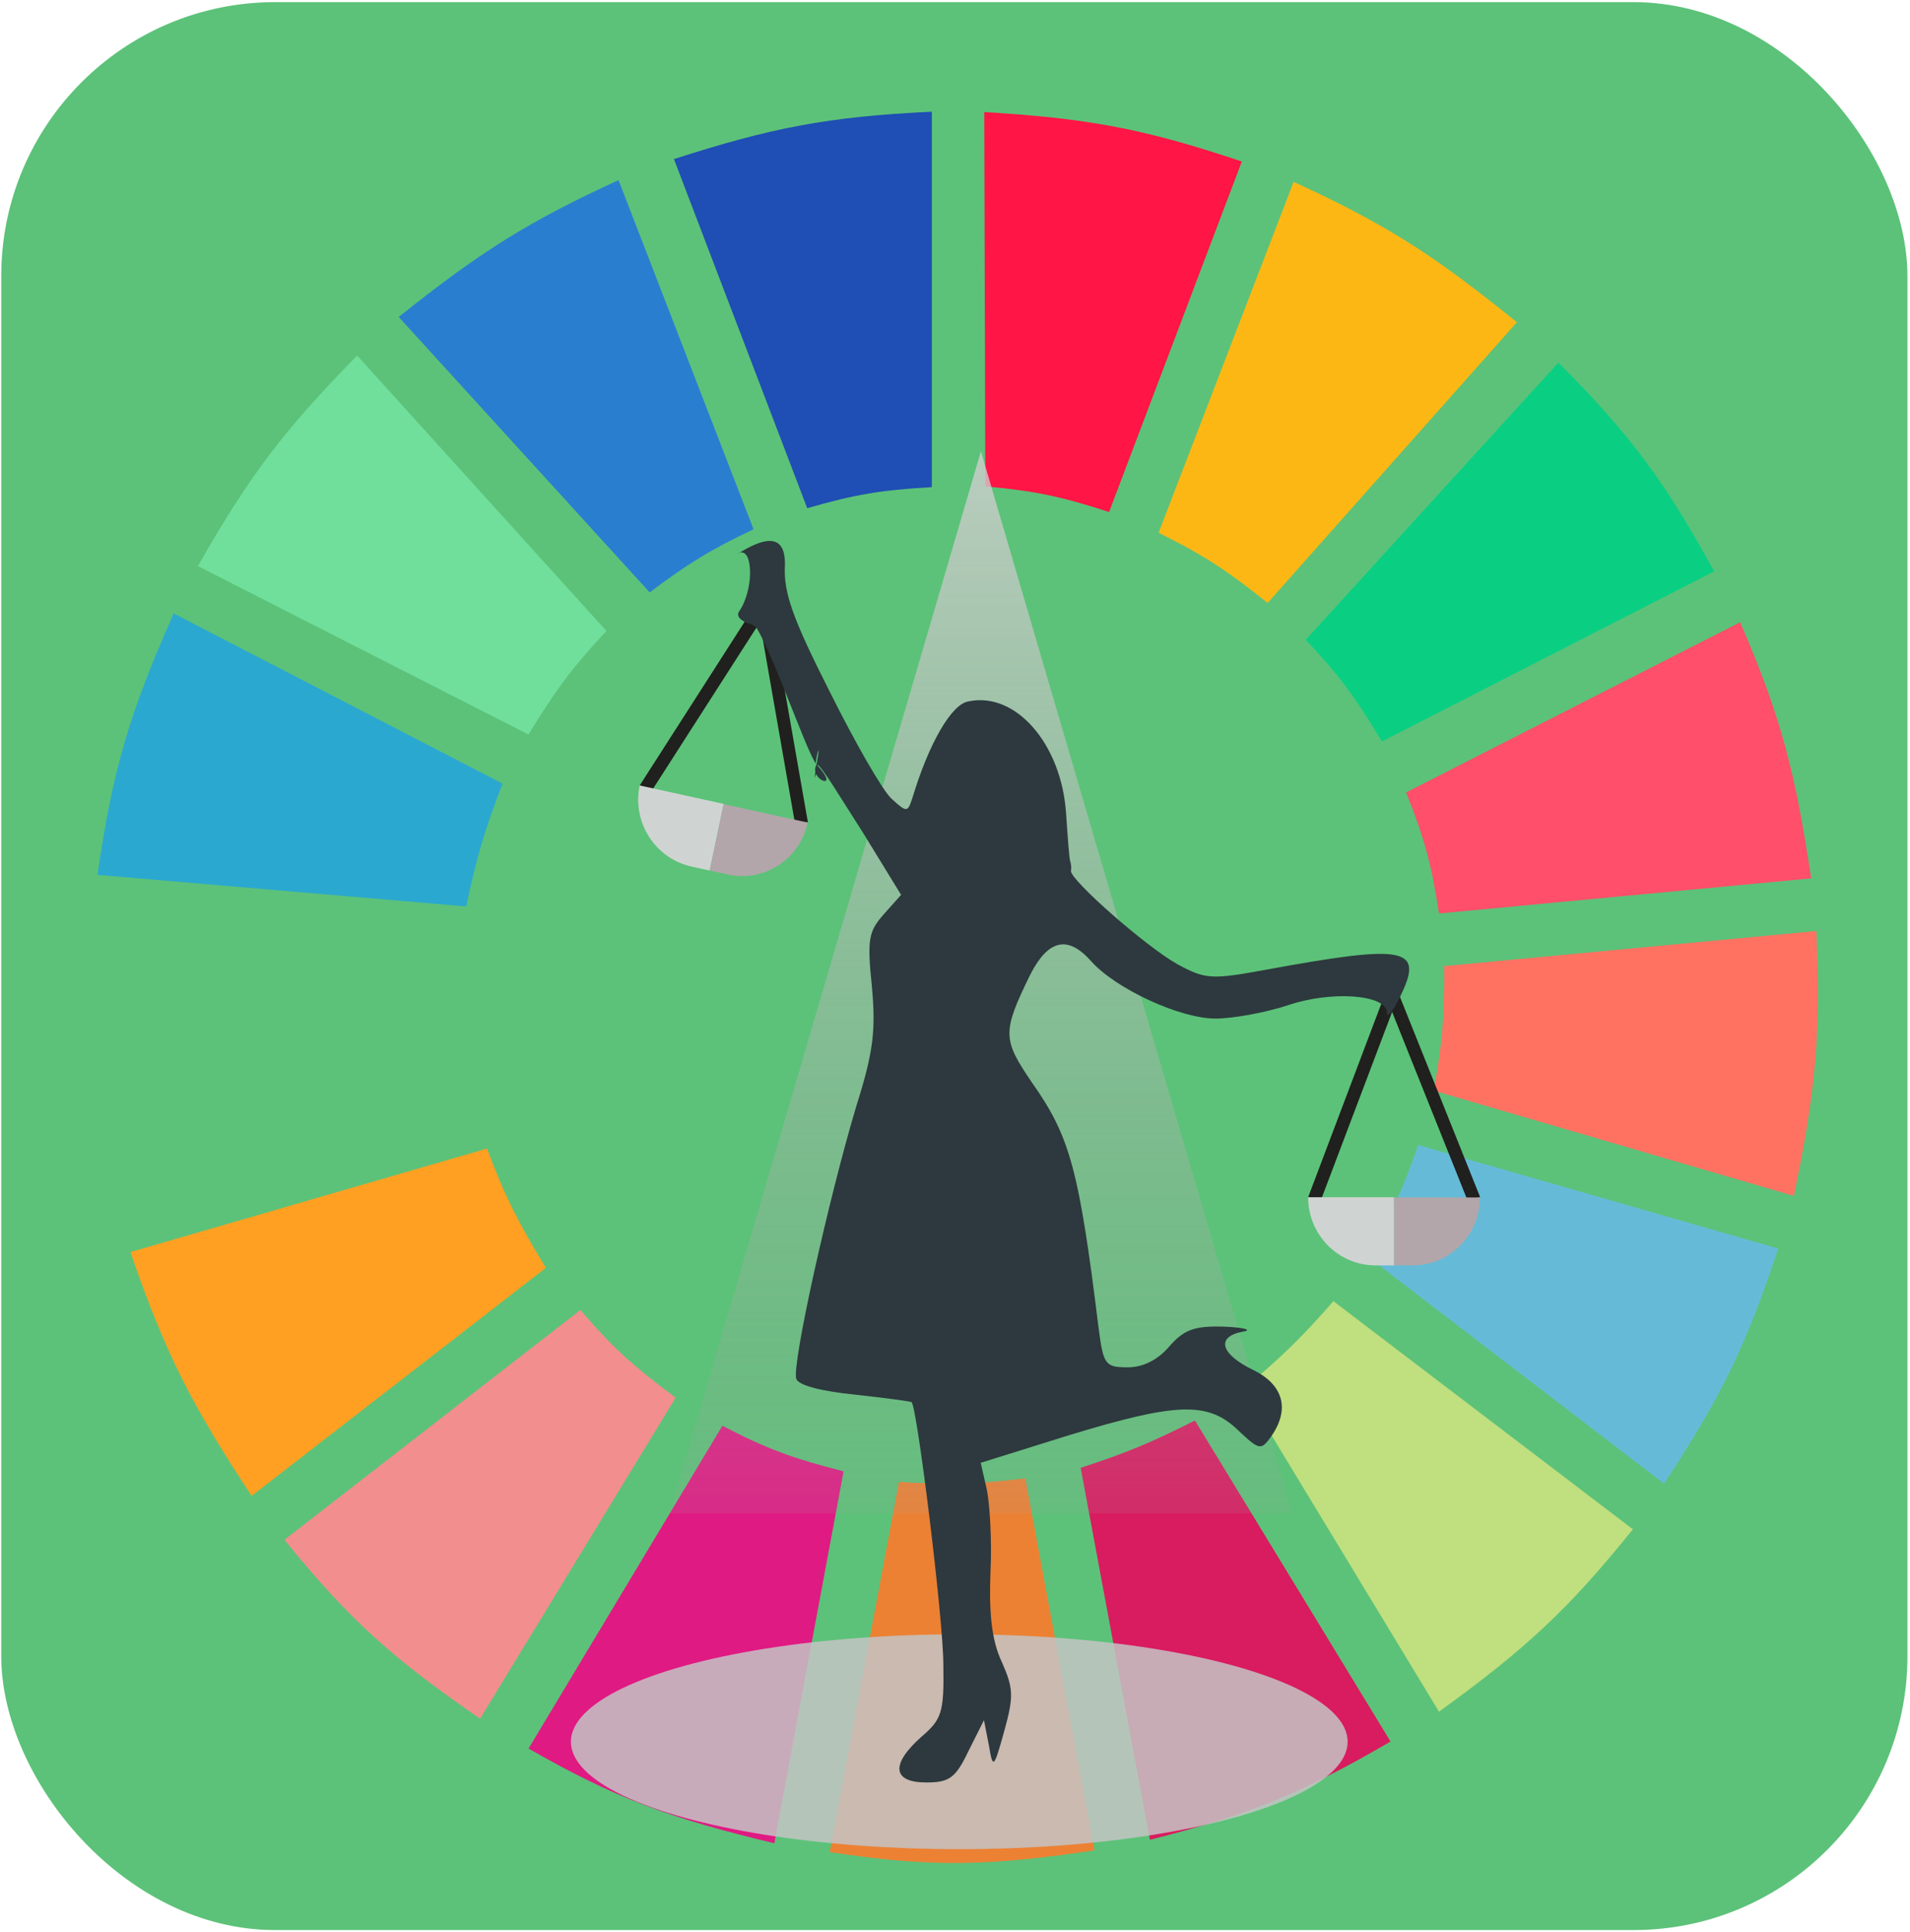 <svg width="687" height="695" viewBox="0 0 687 695" fill="none" xmlns="http://www.w3.org/2000/svg">
<rect x="0.449" y="0.766" width="685.626" height="693.507" rx="98.51" fill="#5CC279"/>
<g clip-path="url(#clip0)">
<path d="M290.345 182.808L242.406 57.224C277.217 46.046 297.373 41.958 335.171 40.185V175.235C317.205 176.242 307.362 177.864 290.345 182.808Z" fill="#1F4EB4"/>
<path d="M354.397 174.972L354.029 40.315C390.48 42.522 410.741 46.025 446.658 58.096L398.924 184.182C381.795 178.598 372.032 176.537 354.397 174.972Z" fill="#FF1546"/>
<path d="M416.729 191.643L465.29 65.428C499.816 81.18 516.964 92.783 545.603 115.914L455.951 216.886C441.932 205.681 433.548 199.94 416.729 191.643Z" fill="#FDB714"/>
<path d="M469.646 230.139L560.543 130.429C587.208 157.17 599.113 173.811 616.575 205.527L497.04 266.741C487.808 251.246 481.935 243.135 469.646 230.139Z" fill="#0ACF83"/>
<path d="M505.756 285.043L625.914 223.828C640.803 258.219 645.887 278.556 651.439 315.965L517.585 328.587C514.96 311.126 512.368 301.601 505.756 285.043Z" fill="#FF4F6A"/>
<path d="M515.715 392.325C518.712 375.559 519.667 365.815 519.45 347.519L653.305 334.897C654.967 371.583 653.141 392.431 645.211 430.19L515.715 392.325Z" fill="#FF7262"/>
<path d="M491.434 451.646C500.211 437.23 504.343 428.562 510.111 411.889L639.608 449.122C628.021 484.146 619.029 502.663 598.517 533.686L491.434 451.646Z" fill="#65BBD7"/>
<path d="M587.317 550.095L479.611 468.055C467.777 481.55 460.665 488.426 447.236 499.609L517.588 615.727C548.743 593.148 564.189 578.911 587.317 550.095Z" fill="#C0DF7E"/>
<path d="M500.149 626.455L429.797 510.968C414.534 518.681 405.595 522.495 388.707 528.007L413.61 661.795C449.288 652.801 468.248 645.026 500.149 626.455Z" fill="#D91B5F"/>
<path d="M323.337 533.055C341.083 534.218 351.034 533.87 368.785 531.793L393.688 665.581C355.625 671.316 334.71 671.787 298.434 666.212L323.337 533.055Z" fill="#EC8134"/>
<path d="M190.111 628.979L259.84 512.861C275.649 521.13 285.239 524.649 303.421 529.269L278.518 663.058C240.874 654.015 221.289 646.867 190.111 628.979Z" fill="#E01A83"/>
<path d="M102.322 553.881L208.783 471.21C220.655 485.178 228.376 491.842 243.025 502.764L172.674 618.251C141.88 596.966 126.108 583.3 102.322 553.881Z" fill="#F28E8E"/>
<path d="M90.499 538.105C69.322 505.952 59.44 486.919 46.918 450.385L175.169 413.151C181.575 430.401 186.433 439.737 196.337 456.065L90.499 538.105Z" fill="#FFA023"/>
<path d="M41.932 431.452C33.693 394.929 31.461 373.744 33.216 334.267L165.825 346.888C165.486 366.439 166.53 376.602 170.183 393.588L41.932 431.452Z" fill="#5CC279"/>
<path d="M35.082 314.703L167.692 326.063C171.371 308.666 174.129 298.983 180.766 281.887L62.476 220.673C46.754 256.133 40.52 276.663 35.082 314.703Z" fill="#2AA8D0"/>
<path d="M71.191 203.633C89.728 170.999 102.355 154.493 128.469 127.904L218.12 226.983C205.989 239.949 199.87 248.122 190.104 264.217L71.191 203.633Z" fill="#70DF9C"/>
<path d="M233.684 213.1C247.134 202.962 255.227 197.887 271.039 190.381L222.478 64.797C190.878 79.311 173.528 89.937 143.41 114.021L233.684 213.1Z" fill="#2A7ED0"/>
<path d="M352.827 162.321L464.842 544.415H240.812L352.827 162.321Z" fill="url(#paint0_linear)"/>
<ellipse cx="345.041" cy="626.53" rx="139.691" ry="38.649" fill="#C4C4C4" fill-opacity="0.85"/>
<path d="M285.86 295.663L273.303 223.854L234.463 284.387L230.085 282.546L275.789 211.261L290.592 295.82L285.86 295.663Z" fill="#20201E"/>
<path d="M230.084 282.545C227.302 295.794 235.679 308.847 248.737 311.711L255.266 313.144L260.3 289.174L230.084 282.545Z" fill="#CFD4D2"/>
<path d="M260.299 289.172L255.265 313.142L261.794 314.574C274.928 317.456 287.732 309.049 290.498 295.877L260.283 289.248L260.299 289.172Z" fill="#B2A6AA"/>
<path d="M527.744 431.525L500.722 364.009L475.176 431.525L470.518 430.664L500.567 351.163L532.402 430.664L527.744 431.525Z" fill="#20201E"/>
<path d="M470.518 430.663C470.518 444.213 481.388 455.179 494.744 455.179H501.421V430.663H470.518Z" fill="#CFD4D2"/>
<path d="M501.416 430.663V455.179H508.094C521.527 455.179 532.32 444.213 532.32 430.741H501.416V430.663Z" fill="#B2A6AA"/>
<path d="M265.962 198.841C263.624 200.334 268.299 195.855 269.468 202.425C270.637 208.996 268.3 216.463 265.962 219.748C262.163 224.826 282.618 227.409 269.468 222.63C263.916 219.643 276.481 230.097 269.468 222.63C275.02 225.617 289.924 270.822 293.722 275.003C290.508 280.379 303.073 285.158 293.722 275.003C291.677 286.353 295.184 272.913 293.722 275.003C292.554 275.601 295.768 263.355 293.722 275.003C294.891 274.406 302.489 287.249 310.379 299.495L324.113 321.895L317.977 328.765C312.424 335.037 311.84 337.725 313.593 354.749C315.054 370.579 314.178 378.345 308.041 397.758C298.106 430.911 284.664 491.243 286.417 496.022C287.294 498.411 295.768 500.502 307.749 501.697C318.561 502.892 327.62 504.086 327.912 504.385C329.958 506.774 339.309 582.638 339.309 598.766C339.601 616.089 338.724 618.479 331.419 624.751C320.314 634.607 320.899 641.178 333.172 641.178C341.354 641.178 343.692 639.684 348.368 629.828L353.92 618.777L355.673 627.737C357.134 636.399 357.426 636.399 361.225 622.66C364.732 610.116 364.44 607.129 360.349 597.87C356.842 590.403 355.673 581.144 356.257 565.613C356.842 553.965 355.965 539.927 354.796 535.148L352.751 526.188L384.311 516.332C423.468 504.385 434.572 504.086 445.385 514.54C452.982 521.708 453.567 521.708 457.073 516.929C464.087 507.073 461.749 498.113 450.645 492.737C438.956 487.062 437.202 480.79 447.138 478.998C450.645 478.4 447.43 477.504 440.125 477.206C429.312 476.907 425.806 478.4 420.546 484.374C416.455 489.153 411.195 491.841 405.643 491.841C397.461 491.841 396.876 490.945 395.123 477.504C388.109 420.756 384.895 408.809 371.161 389.395C360.641 373.864 360.349 371.475 370.576 350.568C377.005 338.023 384.018 336.231 392.493 345.789C401.259 355.645 424.345 366.398 437.202 366.398C443.339 366.398 455.028 364.307 463.21 361.619C478.99 356.243 498.861 357.736 498.861 364.307C498.861 366.398 500.906 364.008 503.244 359.229C512.595 340.712 506.166 339.517 455.612 348.776C436.034 352.36 433.696 352.36 423.76 346.984C412.364 340.712 384.895 316.519 385.187 313.234C385.479 312.039 385.187 310.545 384.895 309.649C384.603 308.753 384.018 300.988 383.434 292.326C381.681 267.536 365.316 248.72 348.368 252.304C342.231 253.2 334.049 267.536 328.204 286.95C326.451 292.326 326.159 292.326 320.607 287.249C317.392 284.262 307.457 266.939 298.398 248.72C285.248 222.735 281.741 213.178 282.326 203.321C282.618 190.478 273.268 194.361 265.962 198.841Z" fill="#2D393E"/>
</g>
<defs>
<linearGradient id="paint0_linear" x1="-320.388" y1="110.973" x2="-320.388" y2="620.432" gradientUnits="userSpaceOnUse">
<stop stop-color="#D7D6D6" stop-opacity="0.9"/>
<stop offset="1" stop-color="#979595" stop-opacity="0"/>
</linearGradient>
<clipPath id="clip0">
<rect width="622.58" height="646.222" fill="white" transform="translate(31.973 24.408)"/>
</clipPath>
</defs>
</svg>
